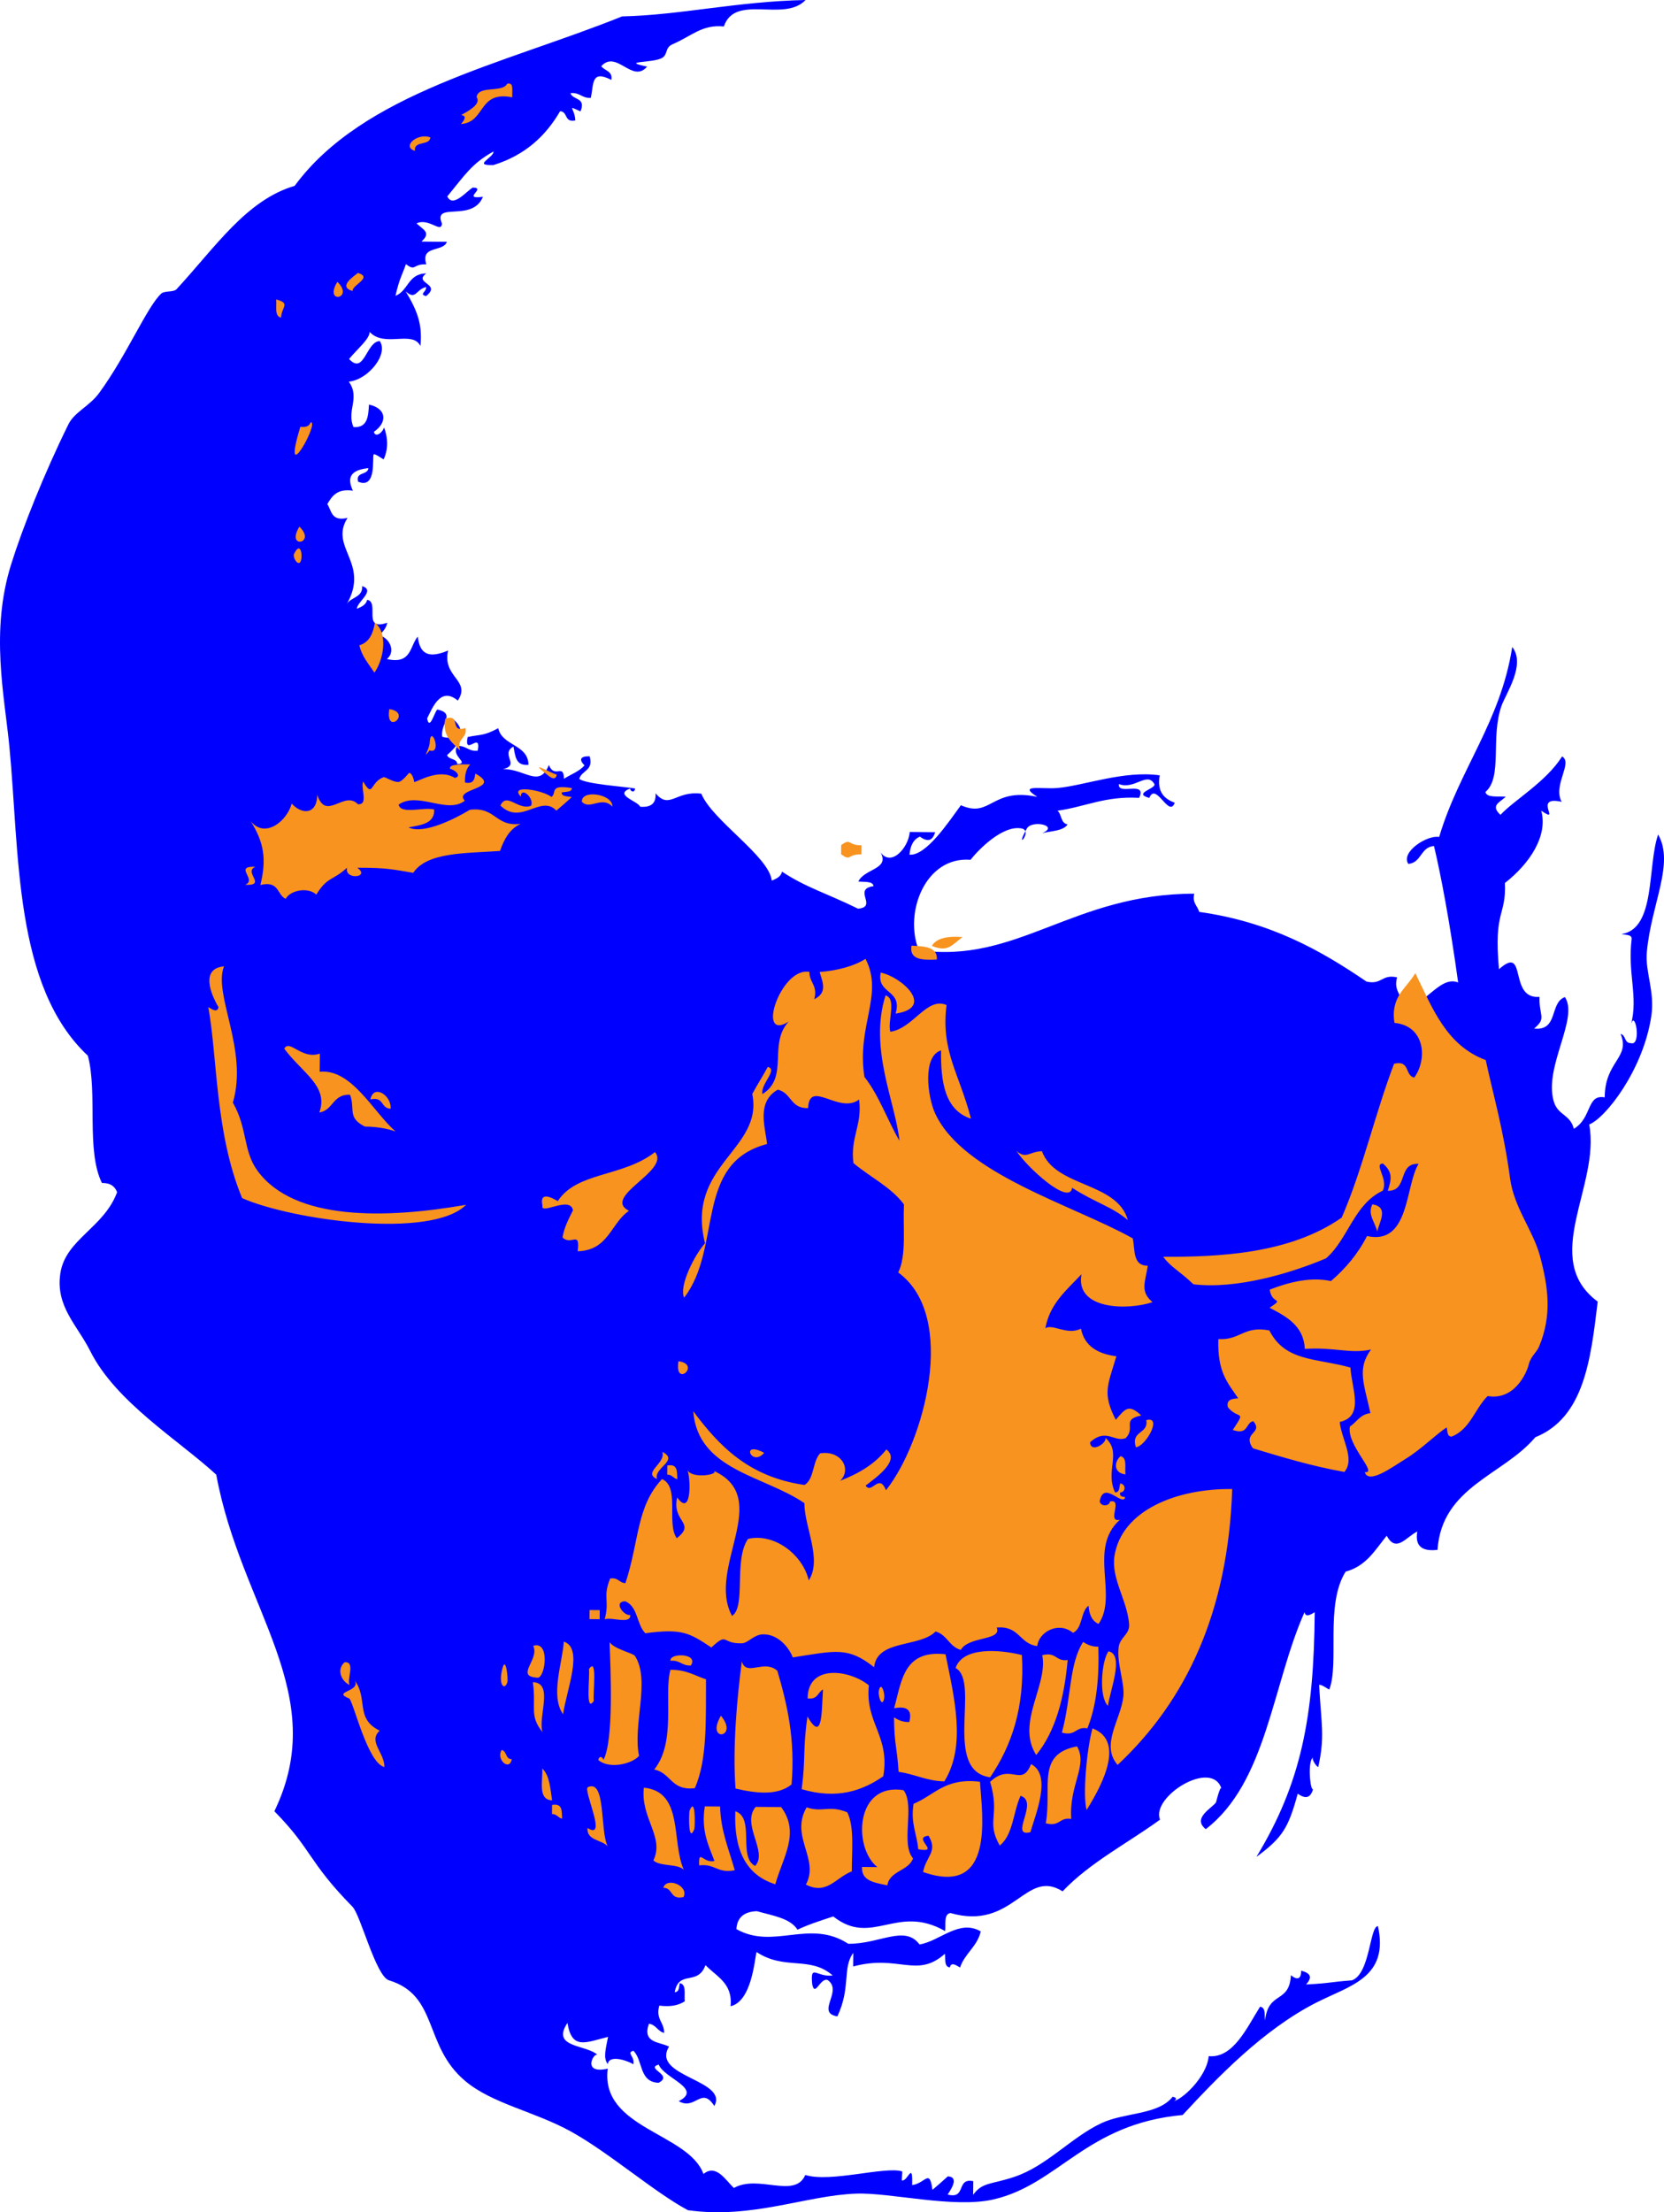 <svg version="1.1" id="图层_1" x="0px" y="0px" width="123.648px" height="164.271px" viewBox="0 0 123.648 164.271" enable-background="new 0 0 123.648 164.271" xml:space="preserve" xmlns="http://www.w3.org/2000/svg" xmlns:xlink="http://www.w3.org/1999/xlink" xmlns:xml="http://www.w3.org/XML/1998/namespace">
  <g>
    <path fill="#0000FF" d="M89.815,152.682c1.822,0.169,2.823-2.094,3.818-3.673c0.442,0.058,0.312,0.616,0.369,1.018
		c0.256-2.226,1.804-1.207,1.923-3.357c0.461,0.382,0.773,0.301,0.76-0.333c0.785,0.2,0.797,0.537,0.369,1.022
		c1.858-0.097,1.602-0.167,3.407-0.308c1.352-0.482,1.313-4.007,1.93-4.028c0.841,3.835-2.085,4.411-4.594,5.689
		c-3.935,2.006-7.343,5.558-9.916,8.339c-7.206,0.66-9.208,5.156-14.058,6.269c-2.957,0.681-7.667-0.524-10.211-0.43
		c-3.731,0.133-7.717,1.903-12.496,1.23c-2.466-1.315-5.813-4.239-8.647-5.817c-2.728-1.52-5.878-2.072-7.909-3.784
		c-3.108-2.616-1.96-6.344-5.654-7.468c-0.977-0.295-2.111-4.851-2.714-5.464c-3.335-3.4-2.979-4.222-5.804-7.092
		c4.225-8.733-2.484-14.997-4.319-24.992c-2.821-2.592-7.47-5.388-9.371-9.192c-0.954-1.908-2.583-3.299-2.215-5.753
		c0.384-2.542,3.229-3.365,4.219-6.029c-0.162-0.42-0.478-0.696-1.128-0.685c-1.191-2.412-0.304-6.645-1.045-9.451
		c-5.52-5.157-5.066-15.079-5.835-22.983c-0.373-3.813-1.421-8.52,0.128-13.486c0.854-2.736,2.471-6.788,4.26-10.412
		c0.459-0.926,1.56-1.337,2.292-2.339c2.055-2.809,3.564-6.42,4.61-7.374c0.244-0.223,0.913-0.082,1.138-0.327
		c2.897-3.139,5.189-6.617,8.774-7.672c5.105-6.924,15.51-9.035,24.332-12.582C50.474,1.132,54.766,0.104,59.86,0
		c-1.601,1.694-5.239-0.498-6.072,1.966c-1.625-0.164-2.39,0.712-3.796,1.313c-0.596,0.254-0.355,0.742-0.766,1.004
		c-0.666,0.429-3.245,0.222-1.142,0.664c-1.094,1.288-2.269-1.283-3.405-0.032c0.243,0.346,0.867,0.355,0.747,1.018
		c-1.525-0.783-1.293,0.322-1.526,1.334c-0.677,0.038-0.794-0.419-1.51-0.351c0.158,0.531,1.189,0.298,0.744,1.356
		c-1.096-0.493-0.421-0.264-0.385,0.671c-0.842,0.177-0.531-0.649-1.128-0.685c-1.077,1.854-2.626,3.279-4.956,3.999
		c-1.597,0.042,0.012-0.519,0.01-1.011c-1.624,0.905-2.093,1.706-3.437,3.339c0.415,0.894,1.472-0.438,1.898-0.656
		c1.063,0.013-0.909,0.912,0.751,0.681c-0.783,1.945-3.756,0.312-3.046,1.994c-0.064,0.752-0.949-0.447-1.891-0.018
		c0.472,0.456,1.132,0.672,0.366,1.352c0.632,0.006,1.26,0.012,1.891,0.018c-0.261,0.783-1.988,0.234-1.529,1.672
		c-1.032-0.04-0.766,0.556-1.513-0.014c-0.276,0.807-0.463,0.99-0.779,2.353c0.965-0.372,0.927-1.65,2.286-1.664
		c-0.987,0.753,1.181,0.749-0.016,1.686c-0.547-0.154,0.041-0.296,0.006-0.674c-0.773,0.182-0.751,1.008-1.516,0.323
		c0.946,1.557,1.24,2.557,1.097,4.056c-0.59-1.199-2.676,0.147-3.773-1.047c-0.016,0.533-0.851,1.199-1.532,2.009
		c1.135,1.228,1.276-1.313,2.282-1.327c0.664,0.961-0.837,2.854-2.298,3.013c0.862,1.222-0.19,2.126,0.346,3.375
		c1.063,0.06,1.097-0.816,1.151-1.675c1.348,0.303,1.364,1.345,0.359,2.026c0.128,0.473,0.665,0.037,0.76-0.33
		c0.288,0.755,0.325,1.584-0.022,2.36c-0.023,0.05-0.68-0.472-0.753-0.344c-0.112,0.198,0.24,2.605-1.154,2.012
		c-0.201-0.75,0.727-0.472,0.766-1.004c-1.329,0.136-1.611,0.696-1.151,1.675c-1.186-0.17-1.551,0.407-1.901,0.994
		c0.324,0.495,0.286,1.307,1.503,1.026c-1.398,2.195,1.69,3.344-0.061,6.406c0.292-0.527,1.204-0.491,1.148-1.338
		c1.026,0.317-0.397,1.176-0.394,1.682c0.338-0.145,0.68-0.29,0.763-0.667c0.963,0.16-0.408,2.363,1.497,1.7
		c-0.179,0.969-1.349,1.043-1.157,2.349c1.675,0.07-0.169-0.956,0.769-1.341c0.655,0.313,0.969,1.19,0.362,1.69
		c1.835,0.419,1.693-0.959,2.286-1.664c0.132,0.892,0.433,1.808,2.26,1.033c-0.454,1.992,1.724,2.194,0.721,3.716
		c-1.291-1.074-1.885,0.549-2.282,1.327c0.188,0.966,0.565-0.537,0.763-0.667c1.371,0.32,0.222,0.997,0.359,2.026
		c1.135,0.351,0.677-0.746,0.769-1.341c1.194,0.949,0.447,1.97-0.404,2.694c0.091,0.368,0.751,0.236,0.75,0.681
		c0.977-0.072-0.513-0.585,0.013-1.349c0.678-0.038,0.794,0.419,1.51,0.351c0.294-1.524-1.042,0.506-0.747-1.018
		c0.99-0.207,1.162-0.063,2.276-0.653c0.271,1.324,2.221,1.181,2.244,2.719c-1,0.092-0.969-0.714-1.122-1.359
		c-1.008,0.587,0.543,1.371-0.773,1.678c1.612-0.032,2.714,1.439,3.408-0.305c0.433,1.049,1.095-0.168,1.125,1.022
		c0.506-0.332,1.148-0.545,1.523-0.997c-0.42-0.419-0.323-0.694,0.385-0.671c0.315,1.079-0.604,1.036-0.773,1.678
		c0.499,0.386,3.26,0.557,4.155,0.714c-0.075,0.384-0.38,0.185-0.378-0.004c-1.249,0.49,0.634,0.957,0.744,1.356
		c0.824,0.068,1.206-0.265,1.145-1.001c1.051,1.247,1.489-0.215,3.405,0.032c0.802,1.977,5.033,4.647,5.235,6.456
		c0.338-0.145,0.68-0.29,0.763-0.667c1.756,1.17,3.291,1.593,5.649,2.751c1.5-0.138-0.444-1.454,1.151-1.675
		c-0.057-0.395-0.685-0.29-1.132-0.348c0.509-1.023,2.525-0.88,1.535-2.346c0.785,1.447,2.203-0.127,2.283-1.327
		c0.631,0.006,1.259,0.012,1.891,0.018c-0.219,0.699-0.597,0.709-1.138,0.327c-0.509,0.218-0.711,0.715-0.769,1.341
		c1.232,0.092,2.871-2.373,3.818-3.673c2.249,0.996,2.26-1.351,5.68-0.621c-1.515-0.965,0.354-0.549,1.52-0.66
		c2.004-0.19,4.916-1.312,7.576-0.94c-0.216,1.192,0.305,1.739,1.115,2.034c-0.42,1.183-1.404-1.595-1.888-0.355
		c-1.249-0.342,0.43-0.664,0.387-1.008c-0.539-1.003-1.479,0.431-2.648-0.025c-0.13,0.892,2.121-0.297,1.504,1.026
		c-2.534-0.145-4.005,0.67-6.063,0.954c0.323,0.276,0.215,0.926,0.747,1.018c-0.326,0.5-1.223,0.478-1.897,0.656
		c1.329-0.564-0.758-1.018-1.132-0.348c-1.001,1.798,0.498,0.176-0.378-0.004c-1.393-0.286-3.204,1.558-3.805,2.324
		c-3.358-0.271-4.959,3.925-3.847,6.707c7.333,1.057,11.434-4.191,20.469-4.19c-0.165,0.703,0.253,0.896,0.366,1.352
		c5.274,0.738,8.996,2.833,12.436,5.175c1.155,0.257,1.117-0.569,2.273-0.315c-0.283,1.029,0.375,1.231,0.359,2.026
		c1.554,0.507,2.704-2.227,4.177-1.647c-0.619-4.483-1.286-8.007-1.795-10.132c-1.026,0.088-0.898,1.226-1.905,1.331
		c-0.597-0.889,1.42-2.172,2.289-2.001c1.485-5,4.565-8.551,5.43-14.11c1.028,1.301-0.468,3.445-0.798,4.376
		c-0.832,2.356,0.102,5.284-1.195,6.395c0.113,0.459,0.942,0.288,1.51,0.351c-0.481,0.447-1.145,0.65-0.391,1.345
		c1.013-1.096,3.386-2.443,4.581-4.34c0.824,0.483-0.72,2.171-0.032,3.371c-2.219-0.49,0.045,1.724-1.52,0.66
		c0.508,1.853-0.831,3.907-2.699,5.369c0.105,2.496-0.851,1.988-0.439,6.402c2.133-1.905,0.66,2.252,3.007,2.052
		c-0.033,1.466,0.553,1.556-0.4,2.356c1.829,0.189,1.126-1.924,2.292-2.338c1.052,1.591-1.585,5.188-0.83,7.747
		c0.312,1.055,1.209,0.935,1.494,2.034c1.37-0.823,0.932-2.584,2.292-2.335c0.01-2.701,1.927-2.932,1.18-4.709
		c0.411,0.088,0.251,0.673,0.75,0.681c0.841,0.268,0.319-2.62,0.013-1.349c0.572-2.092-0.263-3.799,0.061-6.406
		c-0.009-0.327-0.46-0.267-0.753-0.344c2.564-0.391,1.901-5.029,2.718-7.392c1.243,2.163-0.525,5.154-0.84,8.758
		c-0.127,1.455,0.605,2.892,0.334,4.724c-0.595,4-3.413,7.594-4.617,8.048c0.866,4.523-3.688,9.952,0.633,13.156
		c-0.514,4.291-1.005,8.605-4.636,10.071c-2.38,2.824-6.947,3.663-7.267,8.361c-1.186,0.144-1.685-0.31-1.501-1.363
		c-0.851,0.423-1.574,1.613-2.273,0.315c-0.853,1.038-1.508,2.252-3.052,2.665c-1.548,2.46-0.45,6.776-1.218,8.759
		c-0.008,0.019-0.609-0.414-0.753-0.348c0.164,3.039,0.433,3.791-0.057,6.069c-0.036,0.161-0.581-0.61-0.372-0.675
		c-0.448,0.144-0.246,2.458-0.022,2.36c-0.218,0.699-0.597,0.706-1.138,0.326c-0.694,2.519-1.109,3.253-3.071,4.692
		c3.336-5.495,4.267-10.389,4.333-18.166c-0.339,0.199-0.681,0.398-0.757-0.007c-2.408,5.402-2.806,12.638-7.341,16.114
		c-1.07-0.849,0.583-1.62,0.776-2.019c-0.031,0.064,0.307-1.247,0.388-1.004c-0.732-2.209-5.254,0.628-4.562,2.317
		c-2.423,1.761-5.221,3.19-7.239,5.323c-2.779-1.752-3.645,2.96-8.338,1.61c-0.516,0.097-0.322,0.837-0.391,1.342
		c-3.597-2.054-5.417,1.196-8.313-1.087c-0.915,0.302-1.837,0.593-2.658,0.983c-0.54-0.862-1.863-1.042-3.014-1.374
		c-0.961,0.028-1.472,0.478-1.526,1.331c2.774,1.567,5.425-0.785,8.313,1.09c2.342,0.025,4.194-1.43,5.297,0.05
		c1.496-0.239,2.95-1.904,4.549-0.968c-0.261,1.124-1.192,1.637-1.539,2.679c-0.335-0.205-0.674-0.411-0.757-0.007
		c-0.442-0.051-0.312-0.613-0.369-1.012c-2.094,1.862-3.432,0.028-6.819,0.944c0.003-0.334,0.006-0.667,0.01-1.008
		c-0.828,1.125-0.16,2.541-1.18,4.713c-1.65-0.268,0.457-1.891-0.731-2.704c-0.543-0.187-0.935,1.303-1.138,0.327
		c-0.159-1.6,0.334-0.499,1.52-0.663c-1.696-1.479-3.565-0.354-5.659-1.74c-0.149,0.579-0.356,3.659-1.93,4.028
		c0.175-1.715-1.046-2.205-1.863-3.055c-0.579,1.583-1.971,0.315-2.289,2.009c0.367-0.01,0.299-0.412,0.385-0.671
		c0.513,0.106,0.306,0.846,0.366,1.349c-0.441,0.282-1.018,0.435-1.895,0.319c-0.282,1.029,0.374,1.234,0.359,2.027
		c-0.495-0.126-0.588-0.599-1.129-0.682c-0.51,1.445,0.77,1.332,1.497,1.7c-1.383,2.236,4.434,2.449,3.363,4.412
		c-0.954-1.51-1.414,0.357-2.645-0.362c1.817-0.921-1.093-1.693-1.488-2.715c-1.036,0.298,1.143,0.77-0.013,1.352
		c-1.468-0.055-1.142-1.677-1.869-2.378c-0.561,0.146,0.144,0.436-0.01,1.007c-0.229-0.191-1.786-0.799-1.891-0.018
		c-0.355-0.441-0.16-1.1,0.019-2.02c-1.684,0.419-2.691,0.98-3.017-1.036c-1.247,1.866,1.396,1.587,2.247,2.381
		c-0.274-0.259-1.228,1.462,0.747,1.015c-0.572,4.455,6.005,4.76,7.114,7.822c0.949-0.791,1.675,0.504,2.26,1.036
		c1.826-1.028,4.528,0.832,5.306-0.964c1.856,0.583,5.893-0.653,7.191-0.269c0.053,0.017-0.055,0.667-0.006,0.678
		c0.45,0.058,0.808-1.493,0.753,0.341c1.007-0.135,1.291-1.266,1.51,0.355c0.389-0.33,0.77-0.66,1.145-1.004
		c0.941,0.062,0.099,1.144-0.013,1.352c1.408,0.371,0.609-1.259,1.901-0.993c-0.003,0.334-0.006,0.674-0.01,1.011
		c0.694-0.951,1.32-0.749,3.039-1.323c2.422-0.8,4.204-2.907,6.47-3.985c1.748-0.83,4.239-0.601,5.315-1.969
		c0.431,0.068,0.209,0.336-0.003,0.334C87.752,156.01,89.675,154.261,89.815,152.682z" class="color c1"/>
    <path id="XMLID_1_" fill="#F7931E" d="M103.212,102.517c-0.042-0.007-0.079-0.011-0.113-0.015
		C103.133,102.507,103.171,102.514,103.212,102.517z M103.412,102.546c-0.057-0.011-0.117-0.018-0.17-0.025
		C103.291,102.528,103.348,102.539,103.412,102.546z M103.907,102.615c-0.023-0.004-0.045-0.007-0.076-0.011
		C103.862,102.608,103.885,102.611,103.907,102.615z M114.427,93.25c0.643,2.397,0.896,4.446-0.064,6.746
		c-0.193,0.457-0.604,0.682-0.769,1.338c-0.173,0.683-1.092,2.67-3.049,2.331c-0.959,0.945-1.287,2.459-2.677,3.013
		c-0.367-0.014-0.291-0.414-0.372-0.681c-0.773,0.498-1.873,1.611-3.049,2.335c-0.967,0.591-2.746,1.923-3.036,0.983
		c1.035,0.135-1.369-2.009-1.103-3.386c0.51-0.329,0.75-0.903,1.523-0.994c-0.445-2.105-1.032-3.277,0.045-4.723
		c-1.547,0.339-2.669-0.19-4.918-0.047c-0.082-1.71-1.339-2.39-2.619-3.056c1.173-0.785,0.153-0.201,0.013-1.349
		c1.557-0.602,3.126-0.948,4.546-0.631c1.087-0.937,2.017-2.028,2.68-3.346c3.19,0.715,2.835-3.776,3.834-5.358
		c-1.588-0.086-0.753,2.036-2.289,1.998c0.273-0.837,0.388-1.379-0.359-2.023c-0.727,0.03,0.432,1.134-0.019,2.019
		c-2.143,1.005-2.554,3.577-4.209,5.021c-2.682,1.131-6.684,2.307-9.855,1.926c-1.072-1.025-1.612-1.212-2.251-2.041
		c4.075,0.012,9.396-0.194,13.269-2.912c1.555-3.573,2.479-7.728,3.891-11.424c1.217-0.285,0.775,0.881,1.504,1.026
		c0.997-1.397,0.789-3.843-1.475-4.06c-0.31-1.982,0.913-2.571,1.548-3.694c1.27,2.568,2.284,5.359,5.235,6.456
		c0.518,2.449,1.317,5.121,1.808,8.784C112.501,89.675,113.915,91.357,114.427,93.25z M103.907,102.615
		c-0.023-0.004-0.045-0.007-0.076-0.011C103.862,102.608,103.885,102.611,103.907,102.615z M103.412,102.546
		c-0.064-0.007-0.121-0.018-0.17-0.025C103.295,102.528,103.356,102.536,103.412,102.546z M103.212,102.517
		c-0.042-0.004-0.079-0.011-0.113-0.015C103.133,102.507,103.171,102.51,103.212,102.517z M101.978,89.427
		c1.247,0.207,0.529,1.28,0.359,2.023C102.177,90.734,101.6,90.192,101.978,89.427z M100.35,101.55
		c0.065,1.477,1.082,3.628-0.795,4.039c0.094,1.208,1.166,2.749,0.343,3.712c-2.436-0.434-4.613-1.099-6.793-1.754
		c-0.848-1.191,0.809-1.098,0.019-2.019c-0.595,0.139-0.332,1.056-1.52,0.657c1.025-1.568,0.461-0.707-0.362-1.686
		c-0.135-0.574,0.301-0.634,0.763-0.667c-0.746-1.126-1.552-1.889-1.472-4.397c1.618,0.106,1.882-1.011,3.789-0.642
		C95.507,101.129,97.81,100.834,100.35,101.55z M82.814,115.541c0.532-3.394,4.622-5.021,8.749-4.971
		c-0.302,9.128-3.418,15.714-8.517,20.487c-1.284-1.492,0.225-3.339,0.426-5.054c0.12-1.037-0.517-2.54-0.343-3.712
		c0.105-0.727,0.83-0.929,0.773-1.682C83.767,118.831,82.552,117.225,82.814,115.541z M85.18,105.452
		c1.233-0.339-0.049,1.969-0.776,2.012C84.011,106.203,85.351,106.512,85.18,105.452z M84.172,91.956
		c0.185,0.841-0.031,2.029,1.116,2.034c-0.178,1.192-0.601,1.913,0.353,2.701c-1.814,0.62-5.771,0.583-5.277-2.073
		c-1.085,1.163-2.355,2.169-2.686,4.017c0.522-0.373,1.618,0.551,2.648,0.025c0.238,1.243,1.182,1.869,2.629,2.051
		c-0.645,2.175-1.055,2.745-0.045,4.72c0.704-0.823,0.953-1.208,1.895-0.323c-1.501,0.306-0.383,0.876-1.151,1.678
		c-0.832,0.353-1.438-0.786-2.651,0.312c0.034,0.826,1.251,0.083,1.138-0.326c1.25,1.091-0.046,2.434,0.718,4.049
		c0.367-0.003,0.299-0.409,0.385-0.671c0.476,0.092,0.376,0.678-0.006,0.674c-0.071,0.289,0.145,0.318,0.375,0.344
		c-0.177,0.764-1.614-1.303-1.895,0.319c0.091,0.426,0.75,0.344,0.757,0.007c1.031-0.233-0.287,1.589,0.744,1.356
		c-2.392,2.128-0.11,5.599-1.587,7.737c-0.505-0.224-0.697-0.728-0.744-1.356c-0.613,0.463-0.417,1.662-1.154,2.015
		c-1.081-0.88-2.549-0.061-2.658,0.986c-1.334-0.171-1.317-1.526-3.014-1.377c0.422,0.985-2.094,0.628-2.664,1.657
		c-0.876-0.234-1.003-1.126-1.879-1.363c-1.173,1.203-4.352,0.572-4.565,2.651c-1.953-1.539-2.852-1.224-6.046-0.728
		c-0.258-0.704-1.092-1.767-2.254-1.711c-0.636,0.031-1.073,0.644-1.52,0.663c-1.552,0.053-1.009-0.869-2.273,0.312
		c-1.609-1.067-2.162-1.433-4.908-1.058c-0.656-0.654-0.537-1.981-1.491-2.374c-0.927,0.025-0.09,1.115,0.369,1.015
		c0.057,0.732-1.344,0.139-1.895,0.319c0.376-1.402-0.166-1.66,0.407-3.027c0.614-0.092,0.648,0.323,1.132,0.345
		c1.044-3.186,0.807-5.694,2.722-7.729c1.349,0.603,0.305,3.3,1.093,4.394c1.467-1.149-0.39-1.194,0.029-3.031
		c1.004,1.432,1.047-1.069,0.776-2.016c0.33,0.657,2.384,0.319,1.944,0.045c4.456,2.035-0.572,7.23,1.358,10.772
		c1.062-0.695,0.1-4.16,1.189-5.721c1.953-0.45,4.067,1.168,4.511,3.081c1.017-1.568-0.326-3.945-0.324-5.735
		c-3.003-2.055-7.926-2.432-8.259-6.825c1.913,2.567,4.108,4.881,8.271,5.476c0.738-0.465,0.58-1.744,1.157-2.349
		c1.561-0.245,2.372,1.169,1.494,2.034c1.401-0.54,2.6-1.267,3.427-2.324c1.007,0.761-0.525,1.927-1.539,2.683
		c0.436,0.692,0.997-0.972,1.51,0.348c2.837-3.557,5.374-12.917,0.91-16.172c0.625-1.245,0.345-3.314,0.426-5.054
		c-0.953-1.29-2.523-2.03-3.754-3.07c-0.243-1.921,0.666-2.796,0.423-4.716c-1.494,1.119-3.697-1.552-3.789,0.635
		c-1.328,0.051-1.234-1.151-2.257-1.367c-1.617,0.925-0.912,2.83-0.795,4.035c-5.454,1.422-3.289,7.677-6.161,11.409
		c-0.401-0.837,0.756-3.162,1.552-4.035c-1.462-5.86,4.356-6.921,3.51-11.093c0.37-0.684,0.784-1.324,1.154-2.009
		c0.789,0.203-0.557,1.269-0.397,2.016c2.006-1.252,0.402-3.698,1.943-5.373c-2.455,1.534-0.566-4.115,1.548-3.694
		c-0.015,0.796,0.641,0.997,0.359,2.026c0.939-0.463,0.677-1.157,0.397-2.019c1.367-0.119,2.527-0.424,3.414-0.979
		c1.374,2.683-0.683,4.963-0.083,8.766c1.092,1.386,1.699,3.196,2.603,4.742c-0.302-2.879-2.285-6.856-1.033-10.796
		c0.853,0.258,0.13,1.893,0.353,2.701c1.716-0.243,2.703-2.618,4.18-1.983c-0.438,3.455,0.98,5.141,1.812,8.44
		c-1.939-0.639-2.248-2.709-2.222-5.072c-1.385,0.422-1.02,3.446-0.423,4.713C71.608,87.194,79.743,89.476,84.172,91.956z
		 M83.263,108.131c0.514,0.106,0.306,0.842,0.366,1.352C82.751,109.381,82.767,108.575,83.263,108.131z M82.369,122.618
		c1.201,0.234,0.109,2.921-0.038,4.046C81.622,125.996,81.859,123.307,82.369,122.618z M83.807,90.597
		c-1.205-1.016-2.405-1.277-4.139-2.396c-0.183,1.357-3.334-1.488-4.136-2.737c0.713,0.637,0.949,0.049,1.891,0.018
		C78.408,88.189,83.006,87.737,83.807,90.597z M81.615,122.277c0.073,2.331-0.14,4.402-0.814,6.061
		c-0.91-0.15-0.827,0.606-1.895,0.319c0.71-2.627,0.529-5.093,1.577-6.732C80.785,122.11,81.093,122.282,81.615,122.277z
		 M81.18,128.342c2.695,1.013,0.283,4.885-0.436,6.062C80.444,133.328,80.749,129.885,81.18,128.342z M80.032,129.679
		c0.826,1.424-0.606,2.84-0.429,5.387c-0.91-0.147-0.827,0.606-1.895,0.323C78.187,132.734,76.966,130.254,80.032,129.679z
		 M77.448,122.908c1.073-0.27,0.975,0.485,1.888,0.358c-0.25,2.83-0.905,5.295-2.337,7.055
		C75.474,127.934,77.896,125.141,77.448,122.908z M76.614,130.996c1.597,0.801,0.289,3.85-0.048,5.054
		c-1.623,0.413,0.68-2.269-0.731-2.701c-0.552,1.198-0.546,2.905-1.548,3.694c-1.031-1.82,0.043-2.174-0.712-4.731
		C75.11,130.853,75.905,132.779,76.614,130.996z M75.934,122.894c0.227,3.947-0.79,6.763-2.356,9.081
		c-3.559-0.489-0.697-7.101-2.571-8.116C71.544,122.289,74.202,122.469,75.934,122.894z M72.819,132.305
		c0.165,2.52,1.126,8.585-4.225,6.703c0.212-1.188,1.123-1.493,0.404-2.694c-1.28,0.129,0.994,1.321-0.766,1.004
		c-0.095-1.141-0.583-1.941-0.346-3.375C69.431,133.312,70.223,131.987,72.819,132.305z M69.245,70.235
		c0.354-0.587,1.191-0.734,2.276-0.653C70.713,70.195,70.413,70.732,69.245,70.235z M70.26,122.84
		c0.643,3.213,1.559,6.789-0.089,9.44c-1.354-0.036-2.182-0.547-3.398-0.707c-0.132-2.021-0.318-1.932-0.34-4.049
		c0.301,0.185,0.61,0.356,1.132,0.348c0.235-0.874-0.14-1.212-1.125-1.022C66.995,124.863,67.123,122.483,70.26,122.84z
		 M67.732,70.221c0.964,0.05,1.948,0.083,1.882,1.029C68.531,71.307,67.548,71.271,67.732,70.221z M67.138,132.929
		c0.875,1.131-0.238,3.993,0.709,5.064c-0.327,0.948-1.741,0.911-1.911,2.005c-0.921-0.198-1.942-0.308-1.879-1.366
		c0.378,0.004,0.757,0.007,1.135,0.011C63.393,137.226,63.523,132.352,67.138,132.929z M65.443,72.222
		c1.556,0.308,4.08,2.605,1.106,3.045C67.092,73.455,65.121,73.841,65.443,72.222z M64.563,125.146
		c-0.292,2.819,1.591,3.737,1.071,6.754c-1.539,1.068-3.437,1.738-6.062,0.957c0.306-2.34,0.073-2.96,0.429-5.394
		c1.132,1.963,1.039-0.273,1.154-2.012c-0.388,0.219-0.397,0.772-1.141,0.667C60.023,123.549,63.125,123.976,64.563,125.146z
		 M65.317,125.491c0.15-0.643,0.478,0.22,0.372,0.681C65.539,126.808,65.21,125.948,65.317,125.491z M62.961,134.575
		c0.534,1.087,0.333,2.832,0.337,4.383c-1.196,0.464-1.863,1.783-3.414,0.983c1.036-1.912-1.203-3.555,0.054-5.735
		C61.129,134.612,61.6,134.016,62.961,134.575z M64.019,62.768c-0.002,0.226-0.004,0.448-0.006,0.674
		c-1.032-0.04-0.766,0.556-1.513-0.014c0.002-0.226,0.004-0.448,0.006-0.674C63.264,62.198,62.986,62.789,64.019,62.768z
		 M57.764,124.07c0.729,2.482,1.34,5.07,1.055,8.439c-1.048,0.843-2.647,0.659-4.164,0.301c-0.232-3.104,0.129-6.857,0.468-9.436
		C55.459,124.524,56.788,123.178,57.764,124.07z M58.046,134.188c1.438,1.925,0.104,3.767-0.433,5.731
		c-2.256-0.706-3.085-2.659-2.975-5.423c1.486,0.479,0.18,3.41,1.475,4.06c0.975-1.06-1.06-3.092,0.042-4.386
		C56.786,134.176,57.414,134.182,58.046,134.188z M56.782,107.88C55.856,108.974,54.982,106.923,56.782,107.88L56.782,107.88z
		 M54.597,138.876c-1.315,0.261-1.448-0.513-2.645-0.359c-0.056-1.295,0.311-0.118,1.138-0.33c-0.447-1.171-1.004-2.248-0.718-4.053
		c0.378,0.004,0.757,0.007,1.135,0.011C53.561,135.993,54.176,137.351,54.597,138.876z M53.57,127.402
		C54.954,129.068,52.386,129.414,53.57,127.402L53.57,127.402z M52.461,124.698c-0.016,2.93,0.11,5.993-0.833,8.084
		c-1.776,0.212-1.756-1.143-3.014-1.381c1.658-2.078,0.696-5.557,1.205-7.406C50.992,123.973,51.624,124.427,52.461,124.698z
		 M51.233,134.464c0.445-1.092,0.419,0.908,0.366,1.349C51.154,136.905,51.18,134.902,51.233,134.464z M49.826,123.324
		c-0.115-0.598,2.124-0.583,1.51,0.348C50.658,123.71,50.541,123.257,49.826,123.324z M49.288,140.178
		c0.246-0.817,1.912-0.164,1.507,0.689C49.759,141.103,50.04,140.185,49.288,140.178z M50.415,101.077
		C52.145,101.319,50.093,103.11,50.415,101.077L50.415,101.077z M47.845,132.746c2.982,0.288,2.024,4.021,2.969,6.094
		c-0.48-0.47-1.784-0.223-2.263-0.696C49.399,136.409,47.578,134.993,47.845,132.746z M49.585,108.824
		c0.807-0.154,0.714,0.489,0.747,1.015c-0.306-0.064-0.375-0.337-0.753-0.341C49.58,109.272,49.583,109.046,49.585,108.824z
		 M49.216,107.809c1.28,0.646-0.658,1.177-0.397,2.016C47.722,109.342,49.499,108.668,49.216,107.809z M48.67,85.55
		c1.182,1.383-3.992,3.297-1.933,4.362c-1.363,0.921-1.507,2.939-3.812,3.002c0.193-1.6-0.469-0.379-1.125-1.026
		c0.132-0.788,0.467-1.385,0.776-2.016c-0.205-1.115-2.452,0.405-2.267-0.355c-0.25-1.125,0.788-0.535,1.138-0.326
		C42.868,86.996,46.276,87.422,48.67,85.55z M47.181,122.962c1.175,1.812-0.189,5.15,0.308,7.421c-0.513,0.592-2.2,1.018-3.03,0.308
		c0.076-0.387,0.38-0.185,0.378,0.004c0.782-1.473,0.529-6.671,0.461-8.762C45.597,122.441,47.05,122.755,47.181,122.962z
		 M43.241,59.537c-0.074-0.928,2.291-0.599,2.267,0.359C44.721,59.069,43.822,60.179,43.241,59.537z M44.565,119.562
		c-0.002,0.229-0.004,0.448-0.006,0.674c-0.253-0.002-0.503-0.005-0.757-0.007c0.002-0.226,0.004-0.445,0.006-0.674
		C44.062,119.557,44.311,119.56,44.565,119.562z M43.655,135.738c1.531,0.979-0.355-2.832,0.029-3.031
		c1.356-0.618,0.885,3.225,1.472,4.394C44.717,136.594,43.585,136.691,43.655,135.738z M43.767,123.938
		c0.641-0.965,0.286,1.726,0.356,2.364C43.482,127.266,43.836,124.576,43.767,123.938z M41.894,121.901
		c1.505,0.483,0.193,3.603-0.051,5.391C40.865,125.937,41.808,123.42,41.894,121.901z M42.494,58.518
		c-0.014,0.327-0.464,0.259-0.76,0.33c0.008,0.327,0.459,0.267,0.753,0.344c-0.374,0.34-0.755,0.674-1.144,1.001
		c-1.161-1.225-2.621,1.138-4.158-0.377c0.475-1.021,1.298,0.376,2.27,0.021c0.281-0.547-0.739-1.474-0.75-0.681
		c-0.929-0.95,1.665-0.473,2.27,0.021C41.409,58.882,40.749,58.235,42.494,58.518z M41.023,134.027
		c0.807-0.147,0.714,0.492,0.747,1.022c-0.306-0.067-0.375-0.344-0.753-0.348C41.018,134.475,41.021,134.256,41.023,134.027z
		 M40.292,131.323c0.559,0.514,0.595,1.489,0.734,2.367C39.944,133.632,40.347,132.281,40.292,131.323z M40.613,57.489
		c-1.574-1.222,0.74,0.159,0.757,0.007C41.299,58.136,40.699,57.554,40.613,57.489z M39.596,124.91
		c1.592,0.056,0.35,2.589,0.721,3.716C39.304,127.375,39.861,126.817,39.596,124.91z M39.621,122.213
		c1.26-0.403,0.905,2.288,0.356,2.367C38.188,124.502,40.126,123.243,39.621,122.213z M34.913,60.132
		c1.936-0.245,1.857,1.272,3.773,1.047c-0.828,0.38-1.229,1.152-1.532,2.009c-2.544,0.185-5.415,0.07-6.447,1.625
		c-1.341-0.215-1.899-0.392-4.158-0.377c1.026,0.728-0.989,0.938-0.757-0.007c-1.088,0.998-1.459,0.65-2.289,2.001
		c-0.604-0.582-1.945-0.329-2.273,0.316c-0.667-0.306-0.467-1.373-1.882-1.029c0.468-1.901,0.272-3.16-0.712-4.727
		c1.07,1.301,2.698-0.025,3.039-1.32c0.783,0.86,1.892,0.8,1.898-0.656c0.658,2.019,2.001-0.365,3.02,0.703
		c0.82,0.065,0.182-1.195,0.394-1.682c0.76,1.292,0.491,0.042,1.516-0.323c0.129-0.046,0.723,0.398,1.132,0.348
		c0.25-0.031,0.759-0.667,0.763-0.667c0.269,0.009,0.402,0.675,0.372,0.678c0.314-0.031,1.837-1.038,3.03-0.308
		c0.531-0.113,0.04-0.593-0.372-0.678c0.014-0.327,0.464-0.259,0.76-0.33c0.253,0.002,0.503,0.005,0.757,0.007
		c-0.298,0.297-0.416,0.758-0.391,1.345c0.642,0.131,0.717-0.256,0.763-0.667c2.123,1.146-1.686,1.09-0.776,2.016
		c-1.315,1.026-3.466-0.714-4.921,0.291c0.156,0.757,1.864,0.156,2.645,0.362c0.043,1.059-0.979,1.151-1.904,1.331
		C31.479,61.988,33.859,60.773,34.913,60.132z M38.028,130.63c-0.171,0.929-1.192,0.006-0.75-0.685
		C37.69,130.037,37.529,130.619,38.028,130.63z M37.336,123.877c0.255-0.945,0.431,0.783,0.369,1.015
		C37.524,125.568,36.99,125.162,37.336,123.877z M38.068,6.552C38.066,6.778,38.064,7,38.062,7.226
		C35.509,6.723,36.1,9.069,34.26,9.213c0.234-0.298,0.463-0.599,0.006-0.674c0.905-0.477,1.439-0.9,1.148-1.338
		c0.145-0.889,1.932-0.285,2.279-0.99C38.015,6.154,38.048,6.346,38.068,6.552z M34.592,54.06c0.147,0.814-0.699,0.725-0.394,1.682
		c-0.573-0.616-1.352-1.045-1.113-2.371C34.315,52.965,33.362,54.466,34.592,54.06z M31.934,55.046c0.122-1.253,0.933,1-0.006,0.674
		C31.288,56.507,31.963,55.596,31.934,55.046z M30.836,11.204c-1.019-0.31,0.187-1.367,1.144-1.001
		C31.933,10.84,30.726,10.424,30.836,11.204z M34.635,89.463c-2.586,2.589-12.972,1.128-16.642-0.495
		c-2.009-4.83-1.827-10.399-2.514-14.185c0.335,0.209,0.673,0.414,0.757,0.007c-0.599-1.021-1.335-2.872,0.407-3.031
		c-0.814,2.093,1.818,6.191,0.661,10.118c1.113,1.946,0.738,3.578,1.844,5.078C21.885,90.661,28.647,90.509,34.635,89.463z
		 M27.521,81.641c0.246-1.181,1.584-0.288,1.507,0.685C28.275,82.319,28.556,81.401,27.521,81.641z M28.212,128.511
		c-0.878,0.808,0.37,1.642,0.353,2.701c-1.227-0.281-2.252-4.654-2.6-5.082c-1.38-0.542,0.882-0.491,0.391-1.345
		C27.375,126.143,26.363,127.607,28.212,128.511z M28.93,52.658C30.661,52.9,28.608,54.695,28.93,52.658L28.93,52.658z
		 M29.39,84.019c-1.037-0.371-2.077-0.357-2.267-0.362c-1.341-0.66-0.714-1.298-1.113-2.367c-1.301-0.053-1.229,1.152-2.282,1.32
		c0.715-1.959-1.274-2.935-2.603-4.738c0.389-0.741,1.293,0.842,2.645,0.362c-0.004,0.448-0.009,0.9-0.013,1.349
		C26.131,79.349,27.713,82.543,29.39,84.019z M27.856,46.241c0.973,0.731,0.69,2.687-0.035,3.709
		c-0.414-0.641-0.931-1.192-1.116-2.034C27.456,47.691,27.724,47.026,27.856,46.241z M25.612,123.429
		c0.821-0.05,0.159,1.198,0.362,1.689C25.318,124.808,25.009,123.932,25.612,123.429z M26.589,20.267
		c1.158,0.341-0.444,0.896-0.391,1.345C25.043,21.271,26.378,20.478,26.589,20.267z M25.069,20.927
		C26.377,22.194,24.02,22.627,25.069,20.927L25.069,20.927z M23.079,31.361c0.731-0.118-2.251,5.232-0.76,0.33
		C22.757,31.749,22.993,31.623,23.079,31.361z M22.248,39.108C23.557,40.374,21.2,40.807,22.248,39.108L22.248,39.108z
		 M21.851,41.127c0.582-1.185,0.713,0.627,0.372,0.678C21.999,41.836,21.751,41.328,21.851,41.127z M20.517,22.233
		c1.098,0.304,0.419,0.51,0.366,1.352C20.369,23.475,20.576,22.739,20.517,22.233z M18.213,65.706
		c0.938-0.386-0.906-1.411,0.769-1.341C18.045,64.75,19.889,65.776,18.213,65.706z" class="color c2"/>
  </g>
</svg>